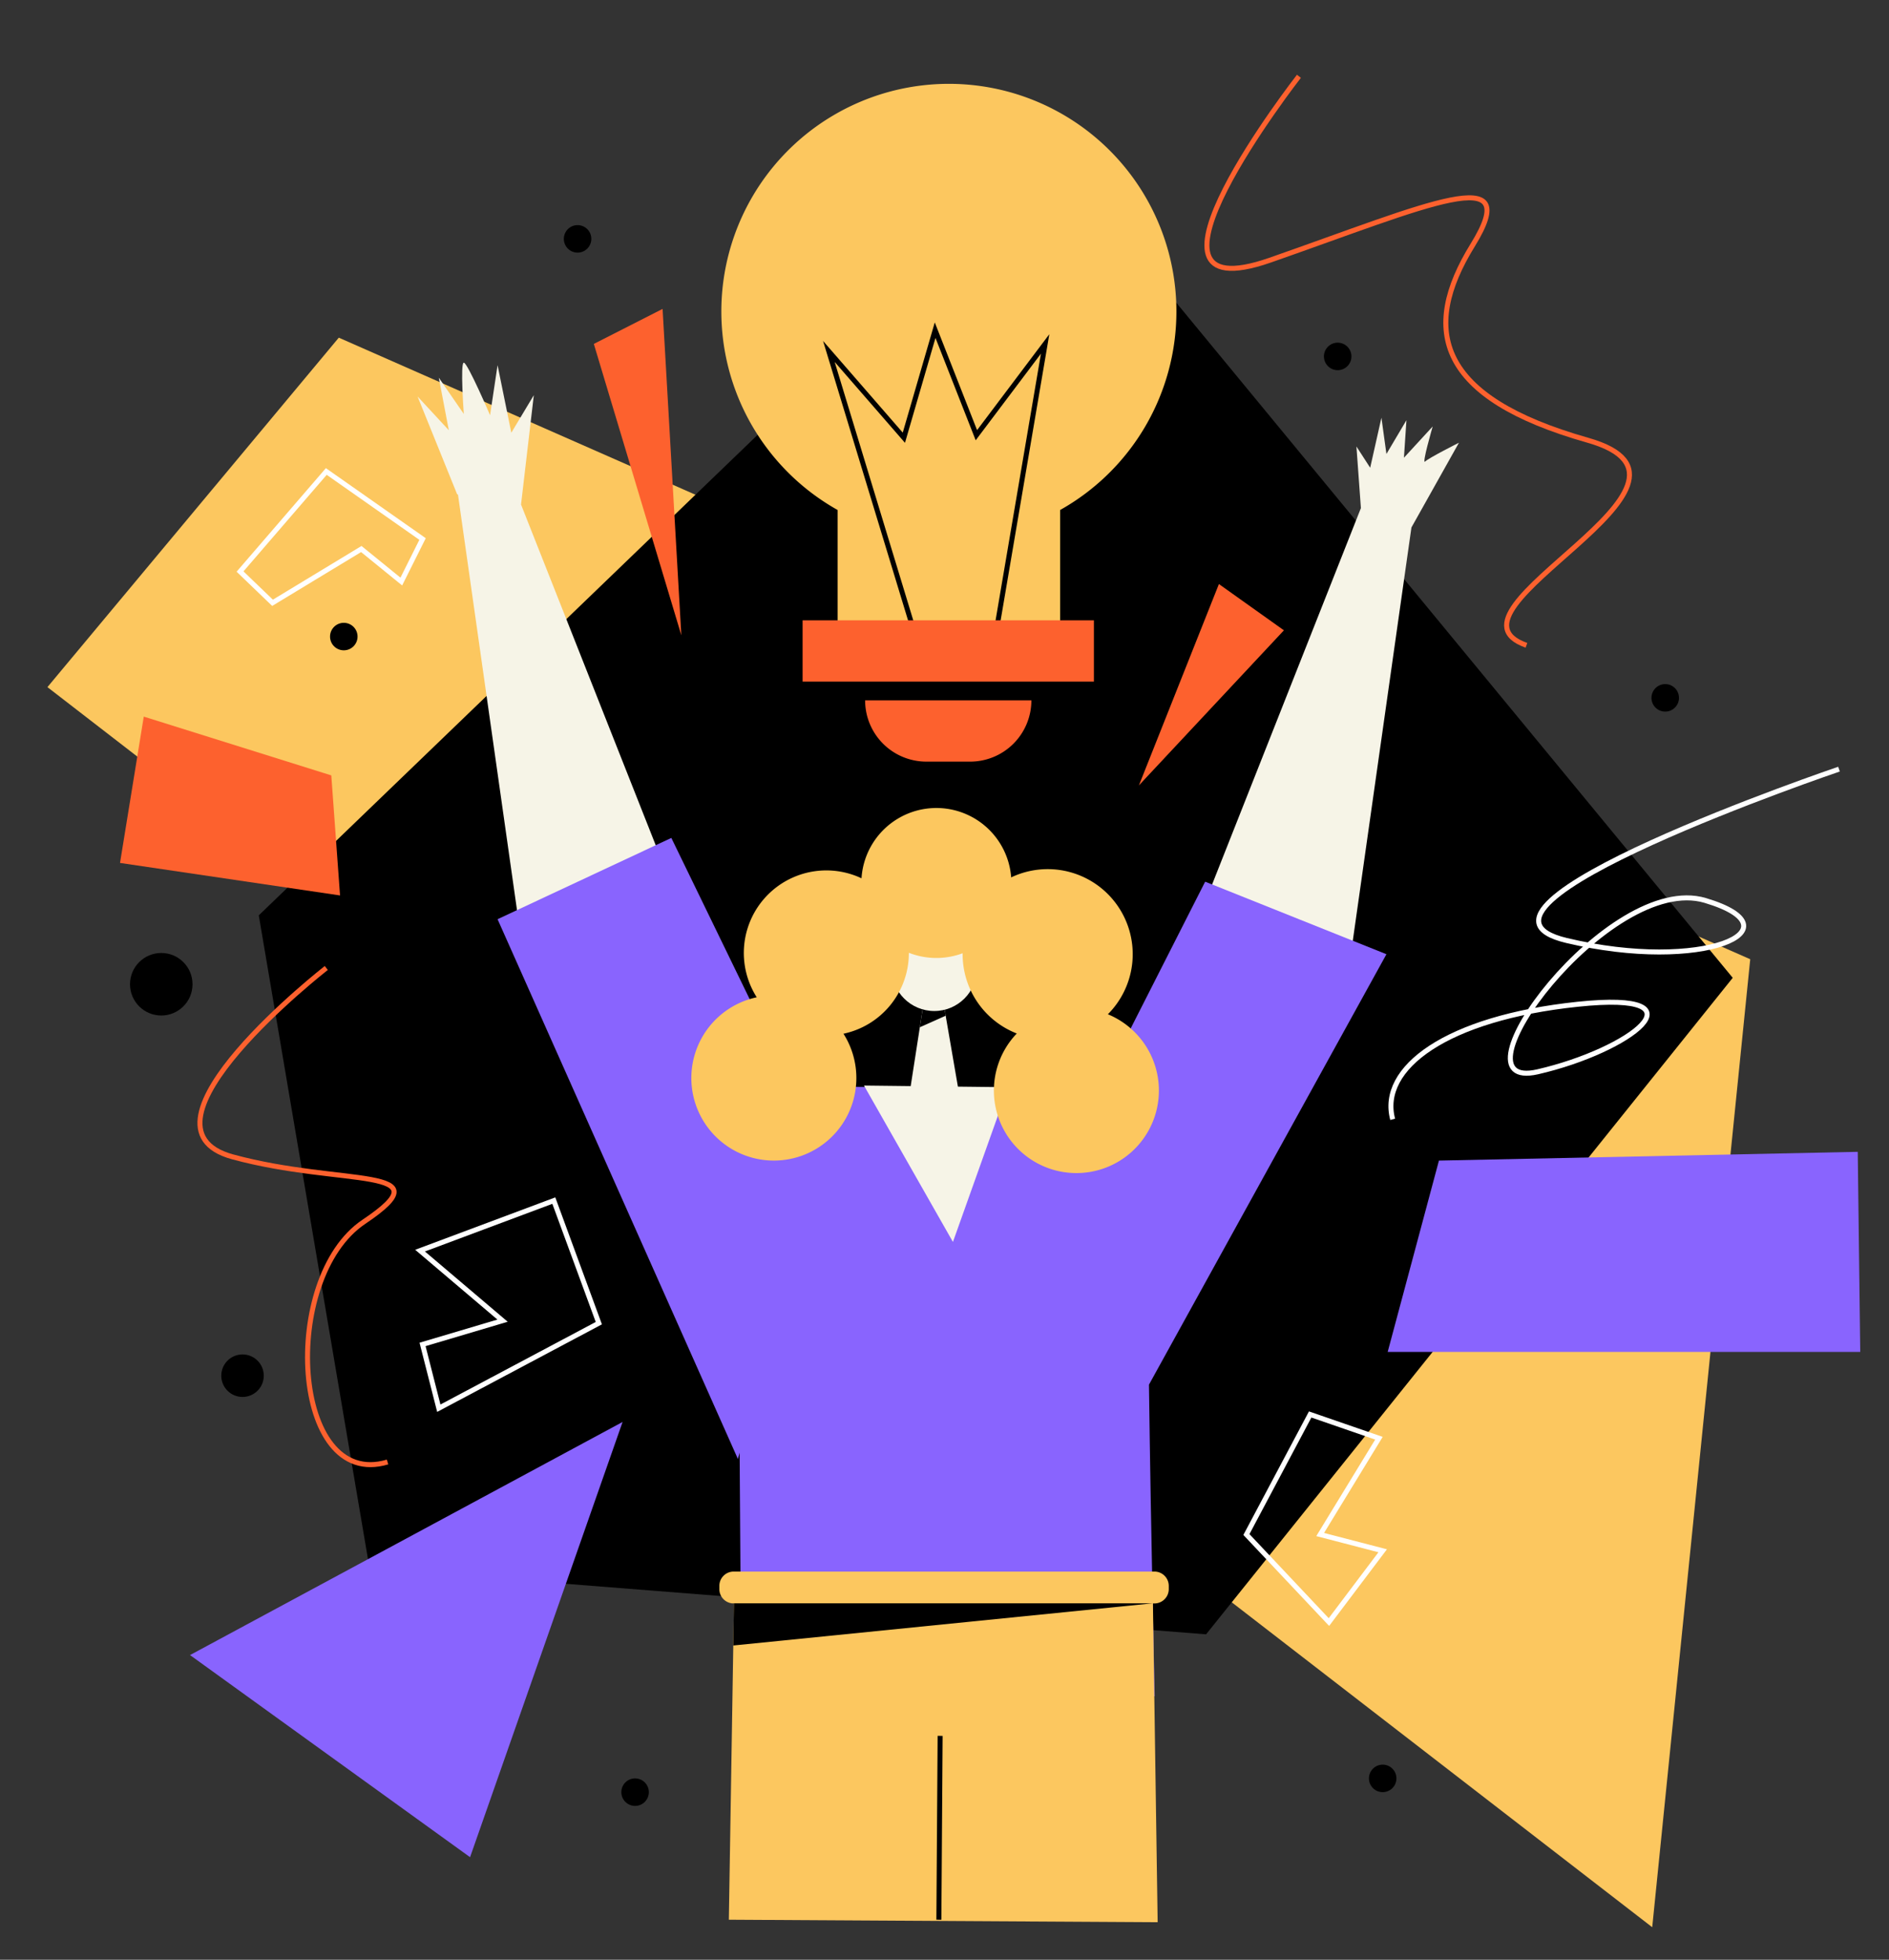 <svg id="Capa_1" data-name="Capa 1" xmlns="http://www.w3.org/2000/svg" viewBox="0 0 1511 1567"><rect x="0" y="0" width="1511" height="1567" fill="#333333" stroke="none"/><title>Mesa de trabajo 44</title><polygon points="271 270 1400 767 1321.6 1541 37.94 549.42 271 270" fill="#fcc75f"/><polygon points="207 731.91 841.27 121.2 1386 781.86 964.73 1306.8 295.59 1254.02 207 731.91"/><path d="M1167,354l-38,67.76-50,352.24-178,366-16-219,203.58-514.73L1085,357l11,17,9-40,4,29,16-27-2,30,23-25c-.23.8-9,30.94-6,28S1167,354,1167,354Z" fill="#f6f4e7"/><circle cx="129" cy="787" r="25"/><circle cx="194" cy="1100" r="17"/><circle cx="508" cy="1433" r="11"/><circle cx="275" cy="509" r="11"/><circle cx="1332" cy="558" r="11"/><circle cx="1106" cy="1422" r="11"/><polygon points="152 1323.39 498 1137 376 1485 152 1323.39" fill="#8964fe"/><polygon points="1151 928 1486 921 1488 1081 1110 1081 1151 928" fill="#8964fe"/><polygon points="115 573 96 690 272 716 265 620 115 573" fill="#fd612e"/><polygon points="336 1000 443 960 479 1058 351 1126 338 1075 402 1056 336 1000" fill="none" stroke="#fff" stroke-miterlimit="10" stroke-width="4"/><polygon points="997 1227 1048 1131 1103 1150 1056 1227 1106 1240 1063 1297 997 1227" fill="none" stroke="#fff" stroke-miterlimit="10" stroke-width="4"/><path d="M1471,615s-327,111-218,137,188-9,111-32-208,154-134,137,137-65,32-54-159,51-148,92" fill="none" stroke="#fff" stroke-miterlimit="10" stroke-width="4"/><path d="M261,774S98,901,186,925s172,7,105,52-58,215,19,192" fill="none" stroke="#fd612e" stroke-miterlimit="10" stroke-width="4"/><path d="M610,892l-11,219L416,745,366.33,395.46l-.65-.19L334,317l25,27-8-42,20,29s-3-41,0-41,21,42,21,42l6-40,11,54,18-30-10.23,87.43Z" fill="#f6f4e7"/><path d="M941,249a181.94,181.94,0,0,1-93,158.79V503H670V407.79A182,182,0,1,1,941,249Z" fill="#fcc75f"/><polyline points="731.39 505.76 663 281 723 350 748 264 781 348 836 275 796 510" fill="none" stroke="#000" stroke-miterlimit="10" stroke-width="4"/><rect x="642" y="496" width="233" height="49" fill="#fd612e"/><path d="M692,560H825a0,0,0,0,1,0,0v0a49,49,0,0,1-49,49H741a49,49,0,0,1-49-49v0A0,0,0,0,1,692,560Z" fill="#fd612e"/><circle cx="462" cy="191" r="11"/><circle cx="1070" cy="285" r="11"/><path d="M1039,61s-149,191-23,147,204-80,162-12-28,122,92,156-128,136-49,164" fill="none" stroke="#fd612e" stroke-miterlimit="10" stroke-width="4"/><polygon points="475 275 545 508 530 247 475 275" fill="#fd612e"/><polygon points="261 377 192 457 218 482 289 439 321 465 338 431 261 377" fill="none" stroke="#fff" stroke-miterlimit="10" stroke-width="4"/><polygon points="975 467 911 628 1027 504 975 467" fill="#fd612e"/><path d="M919.05,1107.17c1.6,123.18,4.59,249.14,4.59,249.14l-330.73-3.6-1.27-191.12-1.4,5L398,735l139-65,96.47,198.48,74.62.85,115.25,1.31,9.56.11s23.75-.08,46.82.26L964,705l145,58Z" fill="#8964fe"/><path d="M934.89,1268.08v2.56a11.47,11.47,0,0,1-11.47,11.47h-1.2L926,1537l-343-2,3.55-219.27.54-33.62h-.23a11.64,11.64,0,0,1-1.58-.11,11.47,11.47,0,0,1-9.88-11.36v-2.56a11.47,11.47,0,0,1,11.46-11.47H923.42A11.48,11.48,0,0,1,934.89,1268.08Z" fill="#fcc75f"/><line x1="751" y1="1535" x2="752" y2="1388" fill="none" stroke="#000" stroke-miterlimit="10" stroke-width="4"/><path d="M586.55,1315.73l.54-33.62h-.23a11.64,11.64,0,0,1-1.58-.11H922.05Z"/><polygon points="806.34 869.32 762.24 993.05 691.09 868 728.46 868.43 735.77 821.39 738.23 805.57 738.28 805.27 755.1 804.39 755.26 805.31 756.44 812.15 766.22 868.86 806.34 869.32" fill="#f6f4e7"/><polygon points="756.44 812.15 735.77 821.39 738.23 805.57 755.26 805.31 756.44 812.15"/><circle cx="747.33" cy="774.26" r="34.14" fill="#f6f4e7"/><path d="M927,872a66,66,0,1,1-113.69-45.63A68,68,0,0,1,770,763c0-.26,0-.52,0-.78a60.27,60.27,0,0,1-43-.38V762a66,66,0,0,1-52.31,64.57,66,66,0,1,1-69.38-29.14,66,66,0,0,1,83.81-95.15,60,60,0,0,1,119.71-.72A68,68,0,0,1,886.18,811,66,66,0,0,1,927,872Z" fill="#fcc75f"/></svg>